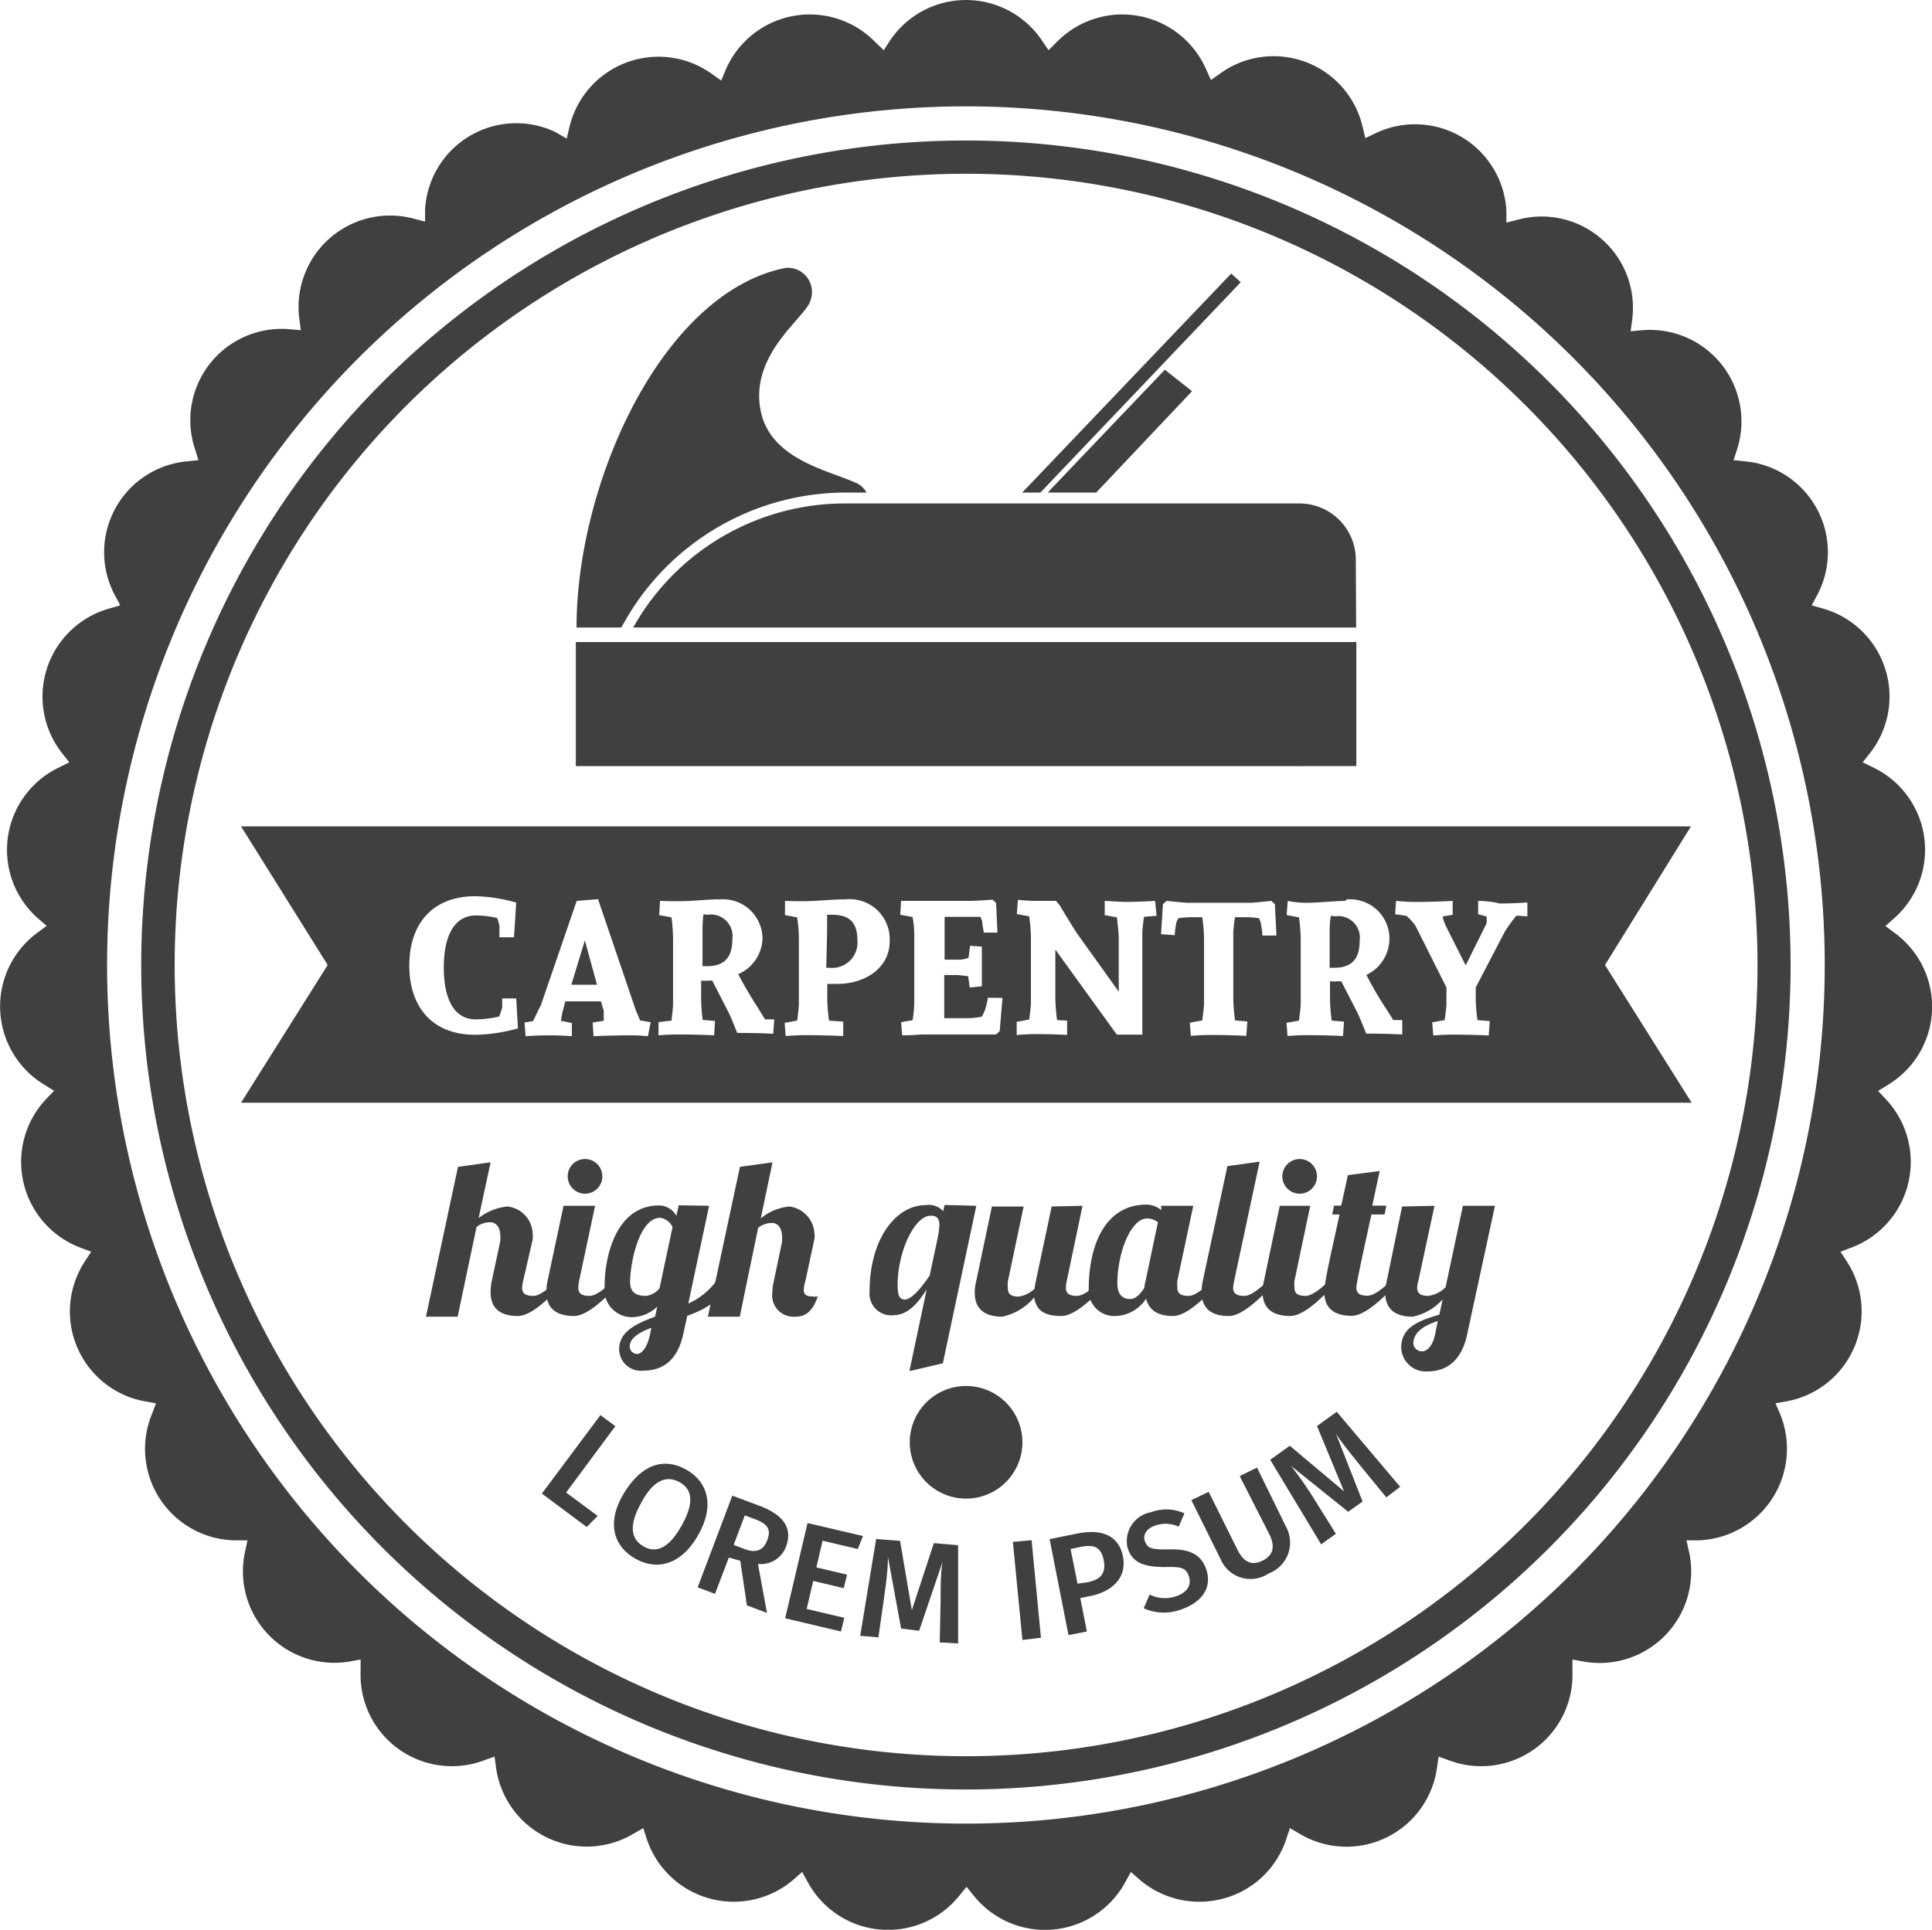 <svg xmlns="http://www.w3.org/2000/svg" viewBox="0 0 111.49 111.39"><defs><style>.cls-1{fill:#404040}</style></defs><g id="Слой_2" data-name="Слой 2"><g id="Layer_1" data-name="Layer 1"><path class="cls-1" d="M33.23 37.06h45.04v7.16H33.23zm45.03-.84H36.54a14 14 0 0112.23-7.16H75a3.25 3.25 0 013.24 3.25z"/><path class="cls-1" d="M48.77 28.43H50a1.21 1.21 0 00-.61-.56c-1.67-.75-4.92-1.37-5.49-4.14-.67-3.28 2.58-5.4 2.86-6.36a1.4 1.4 0 00-1.41-1.91c-7.12 1.4-12.08 12.38-12.08 20.76h2.58l.18-.31a14.68 14.68 0 0112.74-7.48zm11.44-.18L71.6 16.29l-.55-.5-12.06 12.64h1.05l.17-.18zm3.05.18l5.53-5.85-1.57-1.24-6.59 6.91-.16.18h2.79z"/><path class="cls-1" d="M51.36 2.34a5.28 5.28 0 018.77 0l.38.56.49-.49A5.28 5.28 0 0169.6 4l.28.62.55-.39a5.27 5.27 0 018.2 3.08l.16.66.61-.29a5.28 5.28 0 017.53 4.49v.68l.66-.17a5.27 5.27 0 016.6 5.76l-.09.68.68-.06a5.28 5.28 0 015.47 6.85l-.21.65.68.07a5.27 5.27 0 014.15 7.71l-.32.6.66.19a5.28 5.28 0 012.7 8.34l-.42.53.61.3a5.27 5.27 0 011.21 8.7l-.51.45.55.41a5.27 5.27 0 01-.39 8.75l-.58.36.46.49a5.28 5.28 0 01-2 8.55l-.63.24.37.57a5.28 5.28 0 01-3.45 8.06l-.67.12.27.63A5.29 5.29 0 0198 88.91h-.68l.15.66a5.28 5.28 0 01-6.06 6.34l-.67-.12v.68a5.27 5.27 0 01-7.09 5.15l-.63-.23-.1.67a5.27 5.27 0 01-7.9 3.8l-.58-.34-.22.65a5.24 5.24 0 01-3.6 3.41 5.3 5.3 0 01-4.85-1.08l-.51-.45-.33.6a5.27 5.27 0 01-8.73.78l-.42-.52-.43.52a5.27 5.27 0 01-8.73-.78l-.33-.6-.51.45a5.29 5.29 0 01-8.45-2.33l-.21-.65-.59.34a5.28 5.28 0 01-7.9-3.8l-.09-.67-.64.23a5.27 5.27 0 01-7.09-5.15v-.68l-.67.12a5.28 5.28 0 01-6-6.34l.14-.66h-.68a5.28 5.28 0 01-4.82-7.32L9 81l-.67-.12a5.27 5.27 0 01-3.44-8.06l.37-.57L4.6 72a5.29 5.29 0 01-1.95-8.55l.47-.49-.58-.36a5.28 5.28 0 01-.4-8.75l.55-.41-.51-.44a5.27 5.27 0 011.18-8.68L4 44l-.42-.53a5.28 5.28 0 012.71-8.34l.65-.19-.32-.6a5.27 5.27 0 014.16-7.71l.67-.07-.2-.65A5.27 5.27 0 0116.68 19l.68.06-.09-.68a5.28 5.28 0 016.6-5.76l.66.17v-.68a5.27 5.27 0 017.52-4.49l.65.38.16-.66a5.28 5.28 0 018.21-3.08l.55.39.27-.65a5.28 5.28 0 018.62-1.57l.49.47zm4.39 3.8A49.56 49.56 0 10105.3 55.7 49.56 49.56 0 0055.75 6.14z"/><path class="cls-1" d="M55.75 8.11a47.59 47.59 0 1047.58 47.59A47.59 47.59 0 0055.75 8.11zm0 93.26a45.67 45.67 0 1145.67-45.67 45.67 45.67 0 01-45.67 45.67z"/><path class="cls-1" d="M34.49 87.5l-.63.64-2.59-1.93 3.38-4.53.86.64-2.84 3.83zm5.8 1.1c-.91 1.63-2.28 2.11-3.6 1.38S35 87.85 36 86.2s2.28-2.11 3.6-1.37 1.61 2.17.69 3.77zM37 86.75c-.74 1.33-.58 2.1.14 2.51s1.46.12 2.2-1.21.61-2.09-.13-2.5-1.52-.12-2.21 1.2zm5.06 3.15l-.8 2.1-1-.38 2-5.29 1.58.59c1.39.53 1.91 1.3 1.52 2.35a1.54 1.54 0 01-1.62 1l.52 2.83-1.16-.44-.38-2.57zm.9-.49c.63.24 1.08.12 1.32-.52s0-.94-.76-1.22l-.54-.2-.64 1.7zm4.51-.48l-.36 1.54 1.77.42-.19.78-1.76-.42-.38 1.62 2.17.51-.19.79-3.22-.76 1.29-5.5 3.2.75-.3.75zm6.76 5.87l.05-2.37c0-.83 0-1.71.12-2.3l-1.36 4L52 94l-.76-4.14c0 .76-.11 1.54-.22 2.34l-.33 2.31-1.05-.09.92-5.59 1.38.11.68 4 1.27-3.87 1.4.12v5.67zm4.77-.14L58.45 89l1.08-.1.54 5.63zm3.2-6.15c1.4-.27 2.36.13 2.6 1.32s-.56 2-1.81 2.28l-.65.13.38 1.93-1.06.21-1.09-5.54zm.55 2.82c.71-.14 1.1-.47.94-1.28s-.62-.9-1.34-.76l-.57.12.4 2zm5.6-3.98l-.33.77a1.79 1.79 0 00-1.34-.07c-.48.16-.75.5-.61.91s.39.49 1.38.47 1.82.15 2.16 1.16-.2 1.89-1.48 2.32a2.83 2.83 0 01-2.13-.08l.34-.79a2 2 0 001.55.09c.57-.19.89-.61.72-1.13s-.45-.57-1.37-.55c-1.24 0-1.88-.25-2.16-1.07a1.69 1.69 0 011.33-2.09 2.52 2.52 0 011.94.06zm5.86.77a1.9 1.9 0 01-1 2.7 1.87 1.87 0 01-2.77-.82l-1.69-3.41 1-.48 1.67 3.36c.36.71.82.92 1.44.61s.74-.81.39-1.52l-1.71-3.36 1-.49zM80 86.43l-1.5-1.83c-.52-.65-1.07-1.33-1.4-1.83l1.53 3.9-.83.59-3.3-2.65a20.31 20.31 0 011.34 1.92l1.25 2-.85.61-2.94-4.88 1.13-.81 3.13 2.63L76 82.31l1.14-.82 3.66 4.33zM92.62 55.7l5 7.95H13.91l5-7.95-5-8h83.67zm-62.83 1.93h-.81v.51a4.11 4.11 0 01-.17.53 5.81 5.81 0 01-1.35.17c-1.35 0-1.85-1.33-1.85-3s.52-3 1.86-3a5.28 5.28 0 011.22.15 2.52 2.52 0 01.13.45v.66h.84l.13-2a9.19 9.19 0 00-2.35-.37c-2.53 0-3.82 1.64-3.82 4s1.29 4 3.82 4a9.79 9.79 0 002.45-.37zM37.55 59l-.61-.1-.25-.59-2.18-6.41-1.23.1-2.06 6-.46.94-.49.08.06.79s.59-.05 1.51-.05c.52 0 1.16.05 1.16.05v-.76l-.63-.13.07-.42.18-.7h2.06l.16.55v.57l-.64.1.05.79s.93-.05 2.23-.05c.38 0 .91.05.91.05zm-3.8-4.72l.7 2.56h-1.48zm7.71-2.37c-.59 0-1.62.11-2.24.11S38.09 52 38.09 52l-.05.82.71.13a10.81 10.81 0 01.09 1.21v3.81c0 .22-.08.83-.09.94L38 59v.76s.58-.05 1.09-.05c1.23 0 2.12.05 2.12.05l.05-.83-.71-.06a10.6 10.6 0 01-.09-1.27v-1a3.08 3.08 0 00.48 0h.16l.9 1.75c.15.26.54 1.27.54 1.27 1.23 0 2.08.05 2.08.05l.06-.83h-.53l-.38-.61c-.05-.09-.65-1-1.17-2a2.32 2.32 0 001.4-2.01 2.28 2.28 0 00-2.54-2.3zm-.63.89a1.25 1.25 0 011.43 1.43c0 1-.43 1.54-1.46 1.54h-.26v-2c0-.16 0-.66.06-1zm7.9-.89c-.6 0-1.76.11-2.35.11S45.3 52 45.3 52v.82l.7.13a7.86 7.86 0 01.1 1.21v3.81a9.39 9.39 0 01-.1.94l-.72.13.06.76s.58-.05 1.09-.05c1.23 0 2.23.05 2.23.05v-.83l-.82-.06a10 10 0 01-.1-1.27v-.85h.6c1.55 0 3-.9 3-2.45a2.31 2.31 0 00-2.61-2.42zm-1 1.89v-1h.3c1 0 1.45.46 1.45 1.49a1.46 1.46 0 01-1.61 1.57h-.19zm4.22-1l.71.13a5.57 5.57 0 01.1 1.21v3.81a7.14 7.14 0 01-.1.94L52 59l.06.76s.57 0 1.1-.05h4.32l.21-.19.16-1.92-.85-.01c0 .17-.09.46-.13.62a2.77 2.77 0 01-.21.47 4 4 0 01-.84.09h-1.33v-2.49h.68c.22 0 .7.07.7.07l.09.65.7-.07v-2.29l-.68-.05-.09.7a1.7 1.7 0 01-.48.1h-.9v-2.47h2.06a1.27 1.27 0 01.11.27c0 .16.07.47.09.64h.79l-.08-1.71-.2-.19S56.25 52 56 52h-4zm14.71-.8s-.93.06-1.81.06l-1.1-.06v.82l.71.13c0 .18.1.81.1 1.21v3.08l-2.4-3.35c-.17-.24-1-1.62-1-1.62l-.22-.27h-1.11c-.52 0-1.09-.06-1.09-.06l-.06.82.71.13a8.43 8.43 0 01.1 1.21v3.81c0 .22-.08.82-.1.94l-.72.13v.76s.58-.05 1.1-.05c1.23 0 1.81.05 1.81.05v-.83l-.58-.03a11.36 11.36 0 01-.1-1.27v-2.8l3.55 4.91h1.47v-5.91a8.89 8.89 0 01.1-.89l.72-.06zm7 2l-.09-1.81-.21-.19s-1 .11-1.24.11h-3.56c-.22 0-1.24-.11-1.24-.11l-.21.19-.11 1.73.79.06a4.82 4.82 0 01.1-.75A1.27 1.27 0 0168 53a6.58 6.58 0 01.87-.06h.51a9.82 9.82 0 01.1 1.21v3.81c0 .22-.09.83-.1.94l-.72.13.06.76s.57-.05 1.09-.05c1.23 0 2.11.05 2.11.05l.06-.83-.71-.06a10 10 0 01-.1-1.27v-3.8a7.8 7.8 0 01.1-.89h.56a5.65 5.65 0 01.82.06 1.27 1.27 0 01.1.25 4.82 4.82 0 01.1.75zm4-2c-.59 0-1.63.11-2.25.11s-1.1-.11-1.1-.11l-.06.82.71.13a10.22 10.22 0 01.1 1.21v3.81c0 .22-.09.83-.1.94l-.72.13.06.76s.58-.05 1.09-.05c1.23 0 2.11.05 2.11.05l.06-.83-.71-.06a10 10 0 01-.1-1.27v-1a3.18 3.18 0 00.48 0h.17l.9 1.75c.14.26.54 1.27.54 1.27 1.23 0 2.08.05 2.08.05v-.83h-.52l-.38-.61a19.61 19.61 0 01-1.17-2 2.31 2.31 0 001.33-2.07 2.27 2.27 0 00-2.5-2.28zm-.63.89a1.25 1.25 0 011.43 1.43c0 1-.43 1.54-1.47 1.54h-.26v-2c0-.16 0-.66.07-1zm11.11 0v-.8s-.7.06-1.61.06C86 52 85.3 52 85.3 52v.77l.48.13a1.43 1.43 0 010 .41l-1.2 2.41-1.14-2.26a2.69 2.69 0 01-.19-.56l.58-.1V52s-1 .06-2.27.06c-.41 0-1-.06-1-.06l-.05.77.65.09a3.13 3.13 0 01.53.59L83.47 57v.94c0 .22-.09.83-.1.94l-.72.13.06.76s.57-.05 1.09-.05c1.23 0 2.11.05 2.11.05l.06-.83-.71-.06a10 10 0 01-.1-1.27V57l1.67-3.21a8.2 8.2 0 01.68-.94zM30.19 73.93a2.29 2.29 0 00-.06.4c0 .28.14.47.64.47s1.17-.71 1.68-1.12h.43c-.59.59-2 2.28-3 2.28s-1.57-.43-1.57-1.38a3.07 3.07 0 01.07-.65l.49-2.29a2 2 0 000-.33c0-.46-.24-.76-.58-.76a1.26 1.26 0 00-.79.27L26.41 76h-1.83l1.85-8.65 1.88-.26-.69 3.22a3.19 3.19 0 011.66-.67 1.63 1.63 0 011.46 1.59 1.67 1.67 0 010 .31z"/><path class="cls-1" d="M34.34 69.6l-.92 4.33a3.21 3.21 0 00-.05.39c0 .28.13.48.64.48s1.17-.71 1.68-1.12h.43c-.58.59-2 2.28-3 2.28s-1.59-.43-1.59-1.38a3.14 3.14 0 01.07-.65l.92-4.33zm-.58-2.7a1 1 0 11-1 1 1 1 0 011-1z"/><path class="cls-1" d="M40.92 69.6l-1.2 5.64a4 4 0 002-1.95v1c-.16.82-1.05 1.29-2.06 1.66l-.22 1c-.38 1.82-1.45 2.16-2.29 2.16a1.25 1.25 0 01-1.42-1.23c0-1 .93-1.46 2.07-1.88l.13-.58a2.16 2.16 0 01-1.46.61 1.59 1.59 0 01-1.58-1.78c0-1.75.67-4.67 3.14-4.67a1.14 1.14 0 011 .6l.14-.61zm-4.15 8.55c.26 0 .59-.38.74-1.13l.08-.38c-.73.28-1.25.6-1.25 1.09a.43.43 0 00.43.42zM36.36 74c0 .61.37.8.93.8a1.21 1.21 0 00.77-.44l.75-3.53a.92.92 0 00-.73-.54c-1.23.04-1.72 2.71-1.72 3.71z"/><path class="cls-1" d="M45.87 76a1.23 1.23 0 01-1.3-1.4 2.79 2.79 0 01.08-.63l.48-2.29a2.53 2.53 0 000-.3c0-.4-.18-.79-.58-.79a1.28 1.28 0 00-.8.28L42.69 76h-1.84l1.85-8.65 1.88-.26-.68 3.24a3 3 0 011.66-.69A1.66 1.66 0 0147 71.22a.89.89 0 010 .28l-.52 2.43a2.28 2.28 0 00-.1.52c0 .22.1.38.48.38a1 1 0 00.33 0c-.35 1.06-.89 1.17-1.32 1.17zm10.47-6.4l-1.93 9.09-1.93.45 1-4.73c-.52.87-1.16 1.5-1.88 1.5a1.25 1.25 0 01-1.42-1.35c0-3 1.48-5 3.25-5a1.12 1.12 0 011 .35l.08-.36zm-4.54 4.56c0 .52.06.85.42.85s.91-.61 1.43-1.39l.45-2.11a5 5 0 00.11-.8c0-.36-.14-.54-.49-.54-.98 0-1.92 2.14-1.92 3.99zm10.67-4.56l-.91 4.33a2 2 0 00-.05.39c0 .28.12.48.63.48s1.17-.71 1.68-1.12h.43c-.58.59-2 2.28-3 2.28s-1.45-.33-1.57-1.07A3.31 3.31 0 0157.84 76c-1 0-1.59-.43-1.59-1.38a2.62 2.62 0 01.08-.65l.91-4.33h1.83l-.91 4.33a2 2 0 000 .39c0 .28.12.48.63.48a1.72 1.72 0 00.91-.45 3.67 3.67 0 01.07-.42l.92-4.33z"/><path class="cls-1" d="M68.86 69.6l-.92 4.33a3.21 3.21 0 000 .39c0 .28.13.48.64.48s1.17-.71 1.68-1.12h.43c-.58.59-2 2.28-3 2.28-.82 0-1.38-.3-1.55-1a2.2 2.2 0 01-1.73 1 1.48 1.48 0 01-1.58-1.62c0-2.19.79-4.81 3.34-4.81a1.4 1.4 0 01.85.32L67 69.6zm-4.38 4.48c0 .76.42.9.74.9s.57-.28.81-.63a3.83 3.83 0 01.08-.42l.71-3.38a1 1 0 00-.62-.22c-.96 0-1.72 2.02-1.72 3.75z"/><path class="cls-1" d="M72.69 67.05l-1.47 6.88a3.24 3.24 0 00-.06.4c0 .28.14.47.64.47s1.17-.71 1.68-1.12h.43c-.59.59-2 2.28-3 2.28s-1.57-.43-1.57-1.38a3.14 3.14 0 01.07-.65l1.42-6.62z"/><path class="cls-1" d="M75.61 69.6l-.91 4.33a2 2 0 000 .39c0 .28.12.48.63.48s1.17-.71 1.68-1.12h.44c-.59.59-2 2.28-3 2.28s-1.59-.43-1.59-1.38a2.62 2.62 0 01.08-.65l.91-4.33zM75 66.9a1 1 0 110 2 1 1 0 010-2z"/><path class="cls-1" d="M79.62 67.59s-.19.86-.43 2H80l-.1.51h-.76c-.88 4-.87 4.15-.87 4.21 0 .29.13.48.64.48s1.17-.71 1.68-1.12H81c-.58.59-2 2.28-3 2.28s-1.58-.43-1.58-1.38c0-.68.66-3.38.88-4.47h-.42l.1-.51h.42l.38-1.76z"/><path class="cls-1" d="M82.78 69.6l-.93 4.33a1.53 1.53 0 00-.07.4c0 .28.14.47.64.47a1.74 1.74 0 001-.5l1-4.7h1.85l-1.6 7.4c-.38 1.82-1.47 2.16-2.31 2.16a1.42 1.42 0 01-1.5-1.37c0-1.18 1-1.55 2.2-1.91l.19-.88a3.16 3.16 0 01-1.73 1c-1 0-1.58-.43-1.58-1.38a2.56 2.56 0 01.08-.65l.89-4.33zm-.72 8.4c.26 0 .6-.24.76-1l.15-.75c-.8.27-1.41.63-1.41 1.32a.5.5 0 00.5.43zM59 83.26A3.25 3.25 0 1155.75 80 3.25 3.25 0 0159 83.26z"/></g></g></svg>